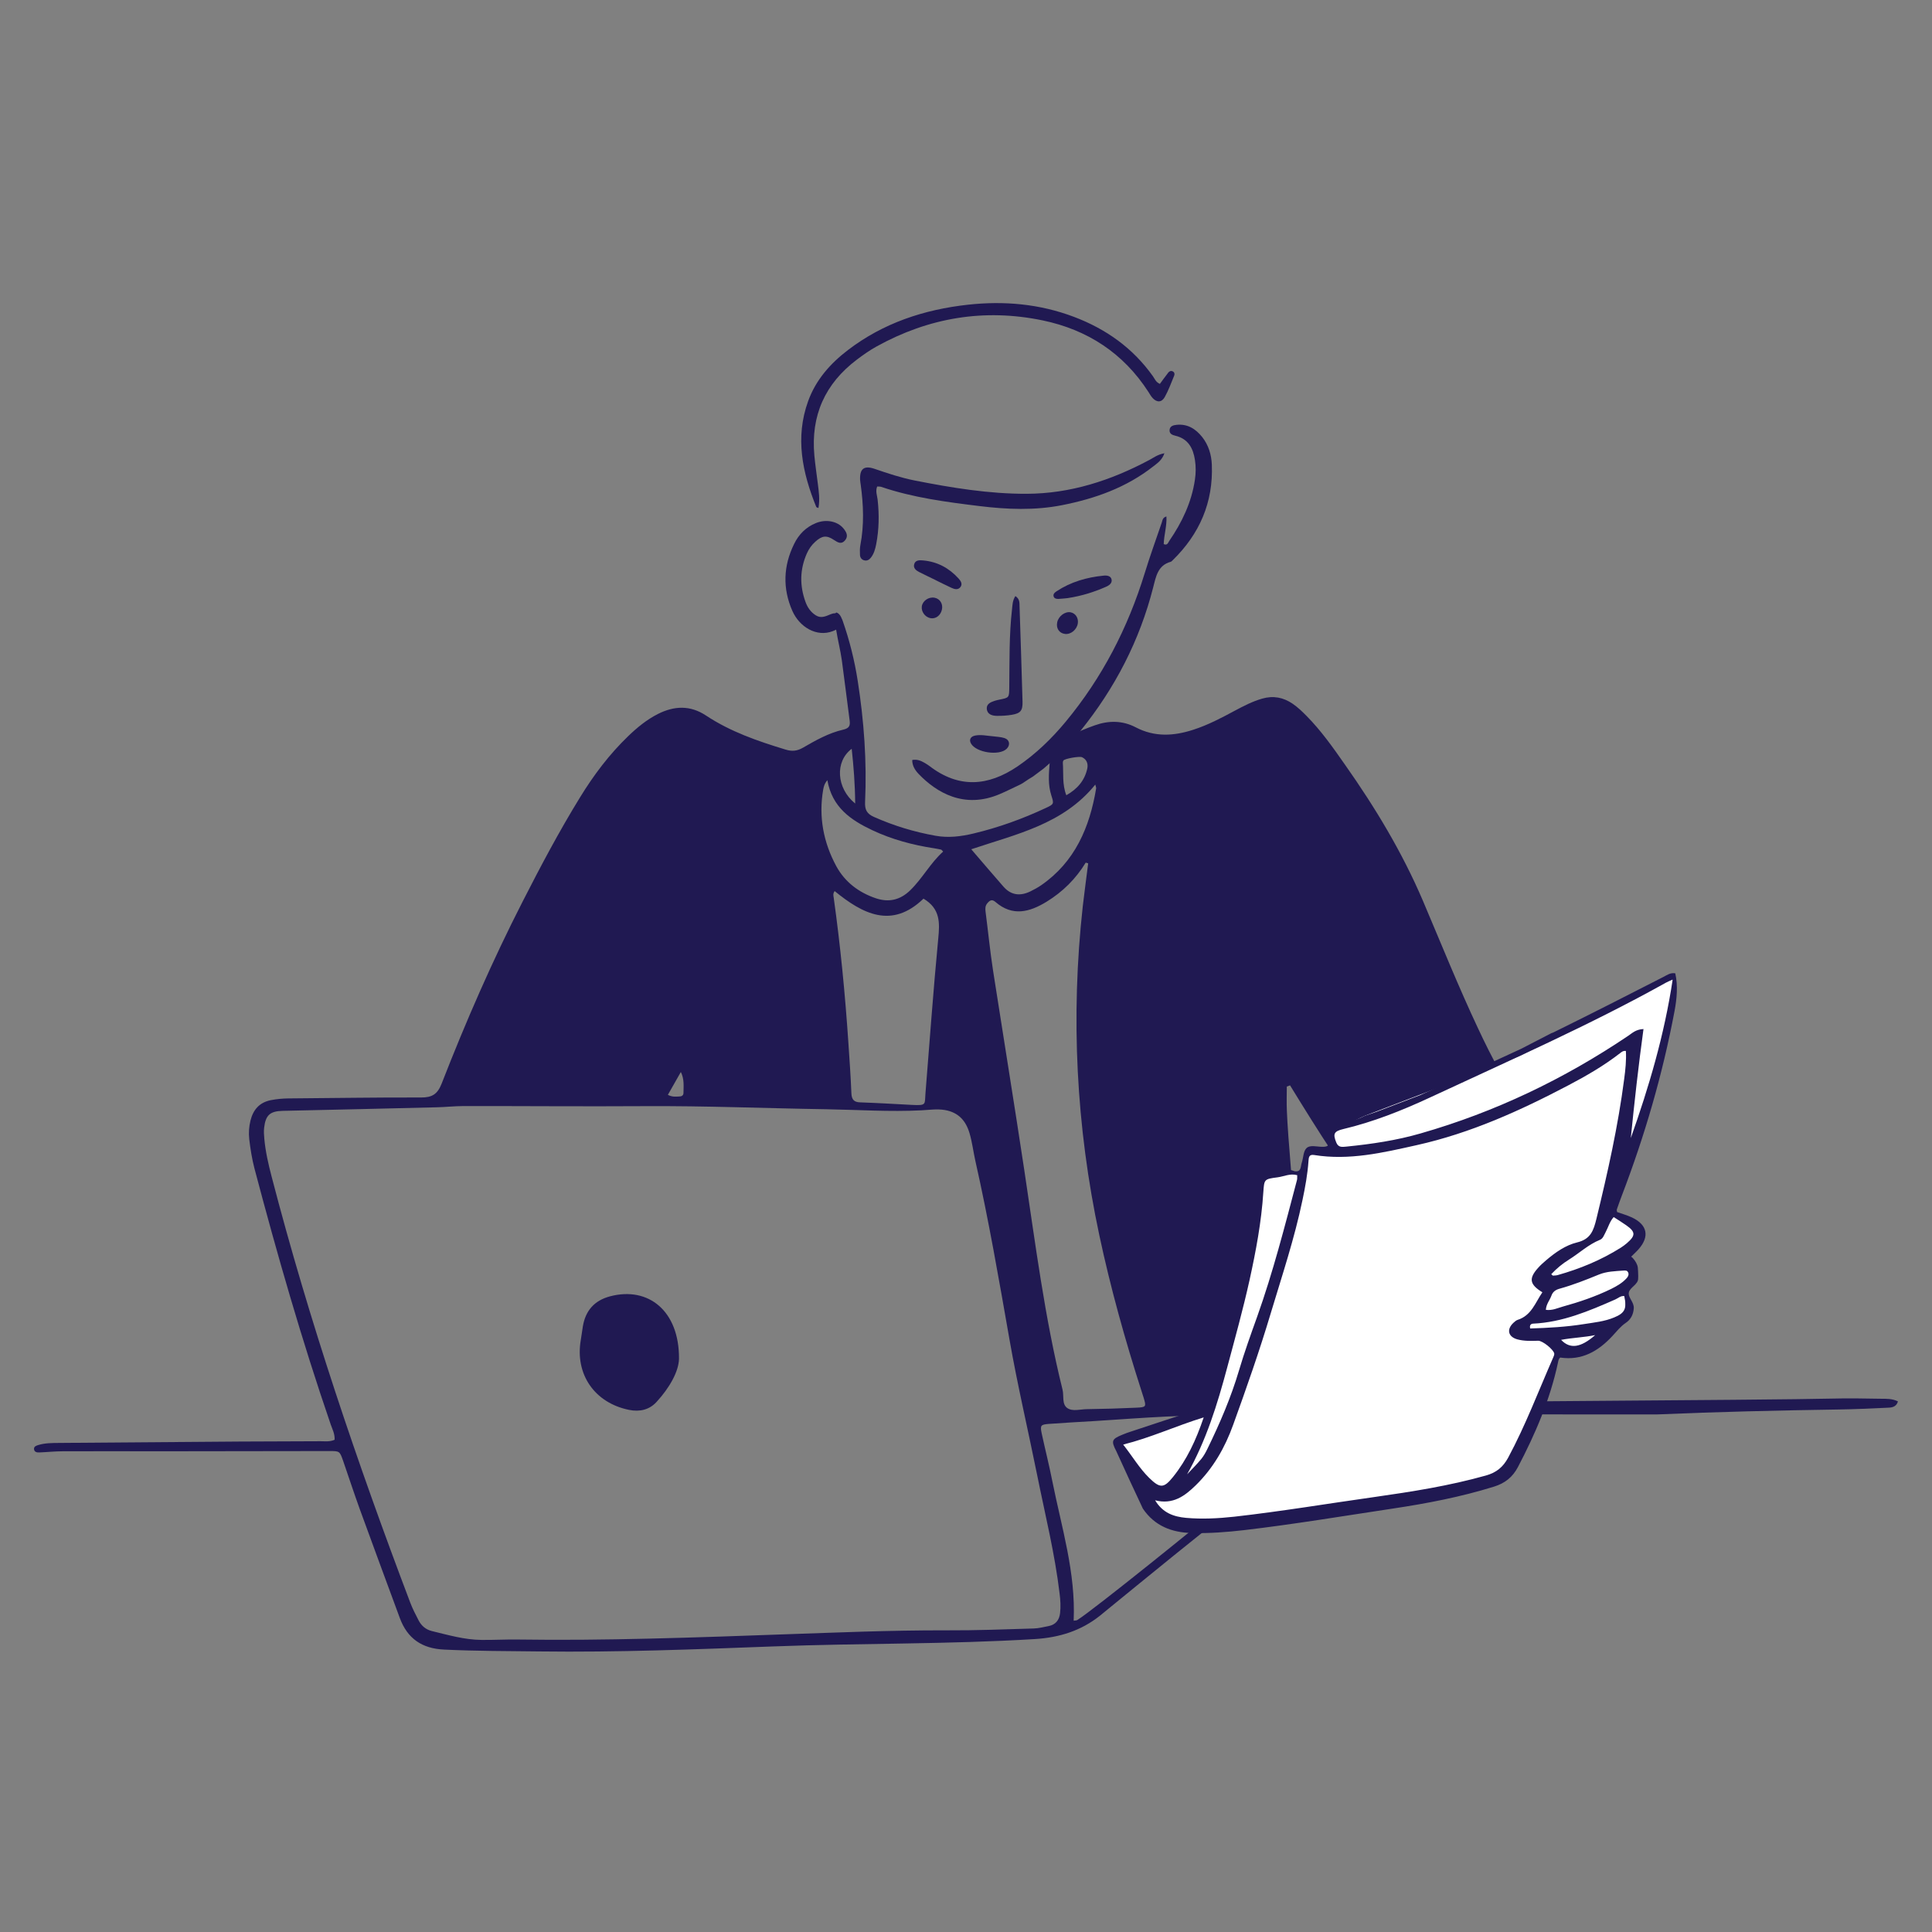 <svg xmlns="http://www.w3.org/2000/svg" viewBox="0 0 250 250" width="250" height="250" preserveAspectRatio="xMidYMid meet" style="width: 100%; height: 100%; transform: translate3d(0px, 0px, 0px); content-visibility: visible;"><rect x="0" y="0" width="250" height="250" fill="#808080" stroke="none"/><defs><clipPath id="__lottie_element_367"><rect width="250" height="250" x="0" y="0"/></clipPath></defs><g clip-path="url(#__lottie_element_367)"><g transform="matrix(1,0,0,1,4.151,79.005)" opacity="1" style="display: block;"><g opacity="1" transform="matrix(1,0,0,1,76.989,95.571)"><path fill="rgb(32,25,82)" fill-opacity="1" d=" M6.722,1.24 C6.69,2.885 5.505,5.001 3.805,6.847 C2.876,7.856 1.633,8.138 0.275,7.865 C-4.202,6.964 -6.762,3.253 -5.982,-1.204 C-5.881,-1.781 -5.817,-2.365 -5.719,-2.943 C-5.374,-4.99 -4.224,-6.297 -2.193,-6.833 C2.756,-8.138 6.762,-4.951 6.722,1.24z"/></g><g opacity="1" transform="matrix(1,0,0,1,99.55,67.535)"><path fill="rgb(32,25,82)" fill-opacity="1" d=" M101.3,8.265 C99.56,6.625 95.27,-0.935 93.75,-2.855 C91.17,-6.105 89.3,-9.755 87.55,-13.485 C85,-18.905 82.77,-24.465 80.43,-29.965 C77.75,-36.245 74.25,-42.045 70.33,-47.605 C68.8,-49.795 67.26,-51.985 65.37,-53.895 C64.81,-54.465 64.24,-55.015 63.57,-55.475 C62.35,-56.305 61.06,-56.555 59.61,-56.135 C58.36,-55.775 57.23,-55.185 56.1,-54.585 C54.36,-53.645 52.61,-52.725 50.72,-52.115 C48.2,-51.295 45.72,-51.135 43.26,-52.425 C41.56,-53.315 39.77,-53.325 37.97,-52.685 C36.91,-52.305 35.87,-51.885 34.87,-51.385 C34.59,-51.255 34.33,-50.975 33.84,-51.125 C33.51,-51.115 33.12,-51.115 32.72,-50.555 C32.37,-50.055 32.12,-49.865 32.17,-49.265 C32.33,-48.765 32.16,-48.255 32.12,-47.745 C32.01,-46.365 31.9,-44.975 32.34,-43.615 C32.69,-42.525 32.7,-42.485 31.62,-41.985 C28.61,-40.575 25.5,-39.455 22.27,-38.685 C20.64,-38.295 19.01,-38.095 17.35,-38.395 C14.61,-38.885 11.96,-39.685 9.4,-40.825 C8.46,-41.235 8.19,-41.775 8.24,-42.775 C8.48,-48.015 8.1,-53.235 7.29,-58.425 C6.88,-61.075 6.23,-63.665 5.35,-66.185 C5.31,-66.315 5.26,-66.425 5.2,-66.535 C5.2,-66.535 5.2,-66.545 5.2,-66.545 C5.09,-66.815 4.95,-67.015 4.8,-67.135 C4.8,-67.135 4.79,-67.145 4.79,-67.145 C4.7,-67.215 4.61,-67.265 4.51,-67.285 C4.31,-67.125 4.28,-66.825 4.3,-66.555 C4.32,-66.115 4.37,-65.675 4.46,-65.245 C4.48,-65.135 4.51,-65.025 4.52,-64.915 C4.72,-63.665 5.05,-62.385 5.23,-61.115 C5.58,-58.525 5.9,-55.925 6.24,-53.325 C6.33,-52.665 6.22,-52.315 5.42,-52.125 C3.53,-51.695 1.84,-50.735 0.18,-49.775 C-0.6,-49.335 -1.25,-49.295 -2.08,-49.555 C-5.67,-50.645 -9.2,-51.865 -12.35,-53.955 C-14.39,-55.305 -16.46,-55.215 -18.58,-54.145 C-20.03,-53.405 -21.26,-52.395 -22.42,-51.275 C-24.86,-48.925 -26.88,-46.245 -28.65,-43.355 C-31.34,-38.985 -33.74,-34.455 -36.07,-29.885 C-39.99,-22.215 -43.43,-14.335 -46.55,-6.325 C-47.1,-4.925 -47.81,-4.515 -49.24,-4.525 C-54.96,-4.545 -60.68,-4.445 -66.4,-4.405 C-67.15,-4.395 -67.89,-4.325 -68.63,-4.185 C-70.13,-3.895 -70.94,-2.945 -71.29,-1.535 C-71.48,-0.755 -71.54,0.045 -71.45,0.855 C-71.3,2.135 -71.1,3.395 -70.78,4.635 C-67.83,15.805 -64.65,26.885 -60.9,37.805 C-60.69,38.405 -60.37,38.975 -60.4,39.765 C-61.03,40.045 -61.62,39.955 -62.2,39.955 C-65.68,39.975 -69.15,39.975 -72.63,39.995 C-80.43,40.055 -88.24,40.115 -96.04,40.175 C-96.95,40.185 -97.86,40.175 -98.74,40.445 C-99.01,40.525 -99.3,40.625 -99.3,40.935 C-99.29,41.345 -98.94,41.425 -98.61,41.405 C-97.6,41.365 -96.59,41.255 -95.58,41.255 C-91.36,41.235 -87.13,41.255 -82.91,41.255 C-75.64,41.245 -68.37,41.235 -61.1,41.225 C-59.75,41.225 -59.75,41.225 -59.3,42.495 C-58.59,44.565 -57.9,46.645 -57.16,48.705 C-55.44,53.425 -53.7,58.135 -51.96,62.845 C-50.98,65.495 -49.09,66.785 -46.24,66.915 C-42.13,67.115 -38.01,67.105 -33.9,67.155 C-23.79,67.285 -13.7,66.885 -3.6,66.505 C7.66,66.075 18.95,66.245 30.21,65.555 C33.39,65.355 36.18,64.485 38.64,62.525 C39.6,61.755 40.54,60.955 41.49,60.195 C41.76,59.975 54.682,49.408 55.052,49.318 C55.002,49.118 54.922,48.938 54.792,48.778 C54.652,48.608 54.452,48.498 54.252,48.388 C52.392,49.978 37.8,61.795 35.71,63.085 C35.59,63.165 35.41,63.145 35.23,63.175 C35.51,56.965 33.67,51.115 32.48,45.175 C32.07,43.085 31.54,41.015 31.09,38.925 C30.88,37.915 30.97,37.795 31.99,37.715 C33.96,37.565 35.93,37.465 37.9,37.345 C40.99,37.145 44.08,36.915 47.18,36.765 C49.95,36.635 52.73,36.585 55.5,36.515 C55.65,36.515 57.657,36.351 57.877,36.421 C57.877,36.421 61.68,35.925 61.68,35.925 C61.68,35.925 66.549,35.209 66.549,35.209 C65.559,28.779 63.07,3.745 62.82,-2.775 C62.77,-3.825 62.81,-4.885 62.81,-5.935 C62.95,-5.995 63.09,-6.045 63.23,-6.095 C66.87,-0.165 70.56,5.725 74.98,11.295 C76.17,11.155 90.68,28.275 90.68,28.275 C90.68,28.275 104.8,16.995 104.8,16.995 C104.57,17.045 101.55,8.495 101.3,8.265z M33.9,-48.125 C34.03,-48.365 35.97,-48.715 36.32,-48.555 C36.94,-48.255 37.12,-47.695 36.99,-47.075 C36.65,-45.535 35.71,-44.445 34.28,-43.635 C33.73,-45.055 33.93,-46.455 33.83,-47.825 C33.82,-47.925 33.85,-48.035 33.9,-48.125z M38.03,-45.015 C38.1,-44.735 38.15,-44.625 38.14,-44.525 C37.3,-39.475 35.4,-35.015 31.02,-31.985 C30.58,-31.685 30.1,-31.425 29.63,-31.195 C28.33,-30.565 27.14,-30.675 26.15,-31.805 C24.79,-33.355 23.45,-34.935 21.98,-36.645 C27.84,-38.615 33.87,-39.875 38.03,-45.015z M6.51,-49.645 C6.76,-47.305 6.94,-45.075 6.96,-42.565 C4.51,-44.545 4.32,-48.015 6.51,-49.645z M2.82,-44.365 C2.89,-44.725 2.95,-45.095 3.36,-45.585 C3.97,-42.075 6.4,-40.415 9.19,-39.105 C11.72,-37.915 14.4,-37.195 17.16,-36.775 C17.47,-36.725 17.79,-36.665 18.1,-36.595 C18.14,-36.585 18.17,-36.525 18.34,-36.345 C16.69,-34.865 15.66,-32.865 14.06,-31.315 C12.78,-30.085 11.32,-29.735 9.63,-30.305 C7.41,-31.055 5.63,-32.415 4.52,-34.445 C2.85,-37.535 2.21,-40.855 2.82,-44.365z M17.71,-25.115 C17.07,-18.425 16.59,-11.715 16.05,-5.015 C15.94,-3.645 16.23,-3.465 14.33,-3.565 C12.09,-3.685 9.85,-3.815 7.61,-3.895 C6.81,-3.915 6.51,-4.255 6.47,-5.045 C6.38,-7.235 6.23,-9.415 6.08,-11.595 C5.66,-17.885 5.05,-24.145 4.18,-30.385 C4.14,-30.635 4.06,-30.895 4.3,-31.235 C7.93,-28.275 11.69,-26.295 15.8,-30.255 C17.98,-28.955 17.91,-27.145 17.71,-25.115z M-15.6,-7.825 C-15.14,-6.905 -15.25,-5.995 -15.26,-5.095 C-15.27,-4.775 -15.52,-4.655 -15.81,-4.655 C-16.23,-4.645 -16.66,-4.555 -17.28,-4.865 C-16.68,-5.915 -16.14,-6.875 -15.6,-7.825z M33.41,59.665 C33.52,60.515 33.57,61.365 33.47,62.225 C33.36,63.115 32.88,63.705 31.98,63.875 C31.35,63.995 30.72,64.165 30.08,64.185 C26.34,64.295 22.6,64.445 18.86,64.425 C11.33,64.405 3.8,64.745 -0.04,64.865 C-14.68,65.395 -25.63,65.775 -36.59,65.615 C-38.19,65.585 -39.79,65.685 -41.39,65.665 C-43.62,65.645 -45.71,65.025 -47.83,64.515 C-48.6,64.325 -49.17,63.835 -49.53,63.145 C-49.92,62.385 -50.32,61.625 -50.62,60.825 C-57.48,42.725 -63.69,24.425 -68.56,5.685 C-68.98,4.075 -69.35,2.465 -69.5,0.805 C-69.54,0.335 -69.58,-0.155 -69.52,-0.625 C-69.33,-2.245 -68.75,-2.755 -67.14,-2.795 C-60.52,-2.945 -53.89,-3.085 -47.27,-3.255 C-46.09,-3.275 -44.92,-3.415 -43.74,-3.415 C-35.95,-3.425 -28.15,-3.355 -20.35,-3.405 C-12.5,-3.455 -4.65,-3.125 3.21,-3.005 C7.32,-2.935 11.42,-2.655 15.54,-2.865 C16.54,-2.915 17.52,-3.075 18.56,-2.905 C20.35,-2.595 21.28,-1.495 21.75,0.075 C22.1,1.245 22.24,2.475 22.51,3.675 C24.24,11.345 25.57,19.075 26.93,26.815 C27.96,32.705 29.34,38.535 30.52,44.395 C31.54,49.475 32.8,54.505 33.41,59.665z M43.33,35.615 C41.2,35.715 39.06,35.775 36.92,35.805 C36.08,35.815 35.1,36.135 34.41,35.665 C33.68,35.155 33.99,34.085 33.79,33.275 C31.47,23.925 30.28,14.375 28.84,4.865 C27.54,-3.745 26.14,-12.335 24.8,-20.945 C24.41,-23.475 24.16,-26.035 23.83,-28.575 C23.78,-28.965 23.78,-29.315 24.04,-29.635 C24.34,-30.005 24.64,-30.235 25.1,-29.835 C27.32,-27.905 29.54,-28.515 31.74,-29.865 C33.81,-31.135 35.51,-32.815 36.79,-34.915 C36.9,-34.885 37.01,-34.855 37.11,-34.825 C36.88,-32.975 36.62,-31.125 36.41,-29.275 C34.83,-14.975 35.55,-0.785 38.55,13.295 C40,20.095 41.86,26.775 43.99,33.395 C44.09,33.695 44.19,34.005 44.28,34.305 C44.64,35.495 44.63,35.555 43.33,35.615z"/></g><g opacity="1" transform="matrix(1,0,0,1,203.424,102.972)"><path fill="rgb(32,25,82)" fill-opacity="1" d=" M38.016,-0.64 C37.786,0.17 37.116,0.17 36.486,0.19 C34.456,0.28 32.426,0.38 30.396,0.41 C22.546,0.53 14.686,0.71 6.836,1.05 C6.466,1.06 -37.617,1.02 -38.017,1.06 C-38.017,1.06 -38.017,-0.33 -38.017,-0.33 C-37.897,-0.34 -37.777,-0.36 -37.657,-0.36 C-29.807,-0.56 21.676,-0.8 29.536,-1 C31.616,-1.06 33.706,-1.01 35.786,-0.98 C36.526,-0.98 37.286,-1 38.016,-0.64z"/></g></g><g transform="matrix(0.998,-0.066,0.066,0.998,139.798,130.628)" opacity="1" style="display: block;"><g opacity="1" transform="matrix(1,0,0,1,39.351,34.243)"><path fill="rgb(255,255,255)" fill-opacity="1" d=" M36.215,-33.192 C36.215,-33.192 18.82,-25.205 17.238,-24.593 C15.656,-23.98 -3.529,-18.096 -3.529,-18.096 C-3.529,-18.096 -7.279,-16.631 -7.279,-16.631 C-7.279,-16.631 -7.753,-15.939 -7.753,-15.939 C-7.753,-15.939 -7.699,-14.826 -7.699,-14.826 C-7.699,-14.826 -7.753,-14.052 -7.753,-14.052 C-7.753,-14.052 -9.477,-13.93 -9.477,-13.93 C-9.477,-13.93 -10.984,-14.201 -10.984,-14.201 C-10.984,-14.201 -11.637,-12.423 -11.637,-12.301 C-11.637,-12.178 -12.057,-11.13 -12.057,-11.13 C-12.057,-11.13 -13.74,-11.502 -13.74,-11.502 C-13.74,-11.502 -16.238,-11.13 -16.238,-11.13 C-16.238,-11.13 -17.378,-10.685 -17.378,-10.685 C-17.378,-10.685 -18.139,-5.961 -18.139,-5.961 C-18.139,-5.961 -19.171,-2.052 -19.171,-2.052 C-19.171,-2.052 -20.311,2.401 -20.311,2.401 C-20.311,2.401 -21.884,7.774 -21.884,7.774 C-21.884,7.774 -25.958,18.473 -25.958,18.473 C-25.958,18.473 -28.943,19.668 -29.54,19.668 C-30.138,19.668 -37.544,22.287 -37.544,22.287 C-37.544,22.287 -37.544,23.414 -37.544,23.414 C-37.544,23.414 -35.676,28.735 -35.676,28.735 C-35.676,28.735 -34.88,31.505 -33.893,31.885 C-32.907,32.265 -31.984,32.971 -30.898,33.079 C-29.812,33.188 -28.238,33.459 -27.695,33.459 C-27.152,33.459 -4.78,31.939 -4.617,31.939 C-4.455,31.939 7.762,30.473 7.762,30.473 C7.762,30.473 12.324,28.627 12.324,28.627 C12.324,28.627 16.45,21.351 16.45,21.351 C16.45,21.351 19.6,13.912 19.6,13.912 C19.6,13.912 22.109,14.129 22.109,14.129 C22.109,14.129 25.518,12.184 25.518,12.184 C25.518,12.184 28.598,10.274 28.497,10.057 C28.395,9.84 28.497,8.211 28.497,8.211 C28.497,8.211 28.497,6.527 28.497,6.527 C28.497,6.527 29.536,5.224 29.536,5.224 C29.536,5.224 29.146,4.434 29.146,4.434 C29.146,4.434 28.178,2.455 28.178,2.455 C28.178,2.455 30.13,1.26 30.13,1.26 C30.13,1.26 31.437,-0.369 31.111,-0.694 C30.785,-1.02 29.158,-2.649 29.158,-2.649 C29.158,-2.649 26.984,-3.626 26.984,-3.626 C26.984,-3.626 31.486,-12.296 31.486,-12.296 C31.486,-12.296 33.027,-16.393 33.027,-16.393 C33.027,-16.393 34.066,-19.855 34.066,-19.855 C34.066,-19.855 35.309,-23.846 35.309,-23.846 C35.309,-23.846 36.73,-28.631 36.73,-28.631 C36.73,-28.631 37.544,-31.59 37.544,-31.59 C37.544,-31.59 37.37,-33.051 37.37,-33.051 C37.37,-33.051 36.975,-33.459 36.975,-33.459 C36.975,-33.459 36.215,-33.192 36.215,-33.192z"/></g><g opacity="1" transform="matrix(1,0,0,1,38.805,34.495)"><path fill="rgb(32,25,82)" fill-opacity="1" d=" M29.515,-5.865 C32.985,-13.405 35.815,-21.175 37.885,-29.215 C38.295,-30.815 38.555,-32.435 38.305,-34.085 C37.675,-34.245 37.205,-33.915 36.725,-33.715 C34.365,-32.715 32.025,-31.685 29.665,-30.685 C27.255,-29.655 24.835,-28.645 22.425,-27.645 C22.215,-27.565 22.005,-27.455 21.785,-27.415 C21.785,-27.415 21.775,-27.405 21.775,-27.405 C21.775,-27.405 17.755,-25.655 17.755,-25.655 C17.755,-25.655 10.375,-22.825 10.375,-22.825 C10.375,-22.825 4.345,-20.545 4.345,-20.545 C4.345,-20.545 -1.245,-18.815 -1.465,-18.755 C-1.685,-18.705 -2.985,-18.345 -2.985,-18.345 C-4.135,-17.825 -5.125,-17.735 -6.115,-17.645 C-7.755,-17.485 -7.955,-17.305 -7.805,-15.655 C-7.735,-14.795 -8.035,-14.645 -8.775,-14.705 C-9.455,-14.755 -10.305,-15.085 -10.795,-14.665 C-11.245,-14.285 -11.275,-13.435 -11.535,-12.815 C-11.705,-12.405 -11.665,-11.745 -12.275,-11.755 C-12.365,-11.755 -12.445,-11.765 -12.515,-11.785 C-12.515,-11.785 -12.525,-11.785 -12.525,-11.785 C-12.595,-11.805 -12.655,-11.835 -12.715,-11.865 C-13.195,-12.085 -13.725,-12.035 -14.025,-12.025 C-14.685,-12.025 -15.345,-11.985 -16.005,-11.905 C-16.315,-11.865 -16.635,-11.815 -16.905,-11.655 C-17.315,-11.405 -17.665,-10.985 -17.725,-10.515 C-18.625,-3.985 -20.455,1.125 -22.045,6.895 C-22.055,6.925 -22.065,6.955 -22.075,6.985 C-22.035,6.995 -21.995,7.015 -21.955,7.025 C-22.305,8.665 -22.895,10.205 -23.425,11.755 C-23.975,13.375 -24.605,14.965 -25.145,16.585 C-25.445,17.485 -25.985,17.935 -26.925,18.155 C-30.095,18.905 -33.235,19.745 -36.385,20.555 C-36.595,20.615 -36.795,20.685 -37.005,20.755 C-38.405,21.225 -38.555,21.435 -37.935,22.835 C-37.195,24.825 -35.775,28.495 -34.995,30.475 C-33.635,32.795 -31.505,33.805 -28.855,34.045 C-26.605,34.245 -24.375,34.225 -22.125,34.115 C-15.665,33.785 -9.235,33.145 -2.785,32.605 C1.685,32.235 6.135,31.685 10.515,30.635 C11.965,30.285 13.005,29.575 13.785,28.295 C16.305,24.175 18.485,19.905 19.815,15.245 C19.895,14.995 19.915,14.715 20.175,14.535 C22.935,15.135 25.155,14.035 27.105,12.185 C27.685,11.635 28.205,11.045 28.915,10.625 C29.585,10.245 29.975,9.625 30.085,8.815 C30.205,8.005 29.405,7.365 29.585,6.715 C29.765,6.065 30.875,5.755 30.905,4.995 C30.915,4.885 30.925,4.785 30.935,4.695 C30.945,4.325 30.975,3.945 30.955,3.565 C30.935,3.165 30.675,2.665 30.415,2.345 C30.315,2.215 30.315,2.215 30.185,2.125 C30.575,1.775 30.915,1.515 31.215,1.215 C32.765,-0.325 32.555,-1.865 30.635,-2.935 C30.035,-3.265 29.375,-3.495 28.755,-3.765 C28.745,-3.895 28.705,-4.015 28.745,-4.105 C28.995,-4.695 29.245,-5.285 29.515,-5.865z M-5.885,-16.815 C-1.975,-17.475 1.785,-18.685 5.465,-20.105 C16.065,-24.215 26.755,-28.095 37.035,-32.965 C37.275,-33.075 37.525,-33.155 37.915,-33.305 C36.365,-26.215 33.935,-19.645 31.155,-13.195 C31.935,-17.845 32.765,-22.485 33.725,-27.165 C32.715,-27.185 32.225,-26.725 31.685,-26.415 C23.035,-21.385 13.865,-17.715 4.075,-15.595 C0.885,-14.895 -2.355,-14.635 -5.615,-14.525 C-6.135,-14.515 -6.675,-14.425 -6.905,-15.145 C-7.285,-16.295 -7.105,-16.605 -5.885,-16.815z M-22.905,12.975 C-21.655,9.295 -20.365,5.615 -19.275,1.885 C-18.205,-1.805 -17.245,-5.525 -16.745,-9.345 C-16.515,-11.005 -16.535,-11.035 -14.785,-11.145 C-13.955,-11.195 -13.135,-11.575 -12.225,-11.255 C-12.255,-11.005 -12.235,-10.795 -12.305,-10.605 C-14.255,-4.795 -16.165,1.035 -18.605,6.675 C-19.585,8.925 -20.565,11.175 -21.415,13.475 C-22.675,16.885 -24.325,20.115 -26.135,23.275 C-26.395,23.735 -26.685,24.195 -27.045,24.575 C-27.655,25.225 -28.345,25.815 -28.995,26.425 C-26.235,22.215 -24.485,17.635 -22.905,12.975z M-33.915,26.565 C-35.095,25.245 -35.875,23.665 -36.995,22.035 C-33.405,21.395 -30.105,20.105 -26.365,19.215 C-27.555,22.105 -28.915,24.555 -30.845,26.655 C-32.115,28.035 -32.615,28.015 -33.915,26.565z M20.435,12.255 C21.955,12.075 23.425,12.135 24.875,11.935 C22.885,13.455 21.505,13.545 20.435,12.255z M27.485,9.815 C26.215,10.255 24.875,10.295 23.545,10.415 C21.215,10.635 18.875,10.605 16.545,10.525 C16.455,10.085 16.685,9.925 16.945,9.925 C20.755,10.005 24.275,8.775 27.775,7.505 C28.165,7.365 28.505,7.055 28.965,7.145 C29.205,8.775 28.915,9.335 27.485,9.815z M29.395,4.885 C28.805,5.445 28.085,5.795 27.345,6.105 C25.265,6.955 23.095,7.535 20.905,7.985 C20.235,8.125 19.575,8.415 18.725,8.255 C18.815,7.505 19.315,7.045 19.565,6.465 C19.775,5.985 20.135,5.755 20.655,5.645 C22.435,5.275 24.165,4.725 25.885,4.145 C26.915,3.805 27.995,3.855 29.065,3.845 C29.325,3.845 29.625,3.845 29.695,4.185 C29.745,4.465 29.605,4.695 29.395,4.885z M29.815,-1.985 C30.985,-1.045 30.965,-0.575 29.745,0.345 C29.485,0.535 29.215,0.715 28.935,0.865 C26.295,2.295 23.485,3.245 20.555,3.865 C20.355,3.905 20.145,3.895 19.935,3.895 C19.895,3.895 19.865,3.835 19.725,3.695 C20.455,3.015 21.265,2.425 22.135,1.965 C23.535,1.215 24.765,0.185 26.305,-0.325 C26.715,-0.455 26.885,-0.925 27.115,-1.285 C27.495,-1.905 27.735,-2.625 28.275,-3.145 C28.805,-2.745 29.325,-2.385 29.815,-1.985z M26.035,-3.085 C25.555,-1.565 25.115,-0.495 23.335,-0.185 C21.825,0.075 20.445,0.915 19.195,1.845 C18.805,2.135 18.425,2.425 18.085,2.765 C16.755,4.055 16.835,4.835 18.425,5.955 C17.425,7.225 16.815,8.865 14.995,9.305 C14.795,9.355 14.615,9.505 14.445,9.635 C13.465,10.425 13.605,11.395 14.775,11.815 C15.645,12.115 16.555,12.145 17.465,12.175 C18.035,12.195 19.395,13.455 19.435,13.975 C19.435,14.125 19.365,14.285 19.285,14.425 C17.095,18.635 15.125,22.975 12.595,27.015 C11.845,28.205 10.945,28.835 9.585,29.125 C4.765,30.145 -0.125,30.585 -5.035,30.955 C-11.105,31.405 -17.175,32.015 -23.255,32.295 C-25.345,32.385 -27.435,32.355 -29.495,32.035 C-31.065,31.785 -32.465,31.215 -33.345,29.505 C-31.085,30.245 -29.485,29.205 -27.985,27.925 C-25.585,25.875 -23.875,23.295 -22.625,20.425 C-20.585,15.775 -18.595,11.105 -16.825,6.355 C-15.045,1.595 -13.115,-3.105 -11.755,-8.005 C-11.295,-9.645 -10.875,-11.305 -10.645,-13.005 C-10.585,-13.445 -10.525,-13.865 -9.875,-13.715 C-5.385,-12.685 -0.975,-13.425 3.475,-14.115 C10.525,-15.205 17.095,-17.675 23.555,-20.545 C25.945,-21.605 28.295,-22.765 30.475,-24.235 C30.695,-24.385 30.905,-24.555 31.265,-24.485 C31.255,-23.265 31.045,-22.065 30.805,-20.875 C29.615,-14.835 27.875,-8.945 26.035,-3.085z"/></g><g opacity="1" transform="matrix(1,0,0,1,26.185,22.67)"><path fill="rgb(207,19,38)" fill-opacity="1" d=" M0.095,0.04 C0.075,0.04 0.045,0.03 0.025,0.02 C-0.015,0 -0.055,-0.02 -0.095,-0.04 C-0.035,-0.01 0.025,0.02 0.095,0.04z"/></g></g><g transform="matrix(0.99,0.139,-0.139,0.99,105.649,35.015)" opacity="1" style="display: block;"><g opacity="1" transform="matrix(1,0,0,1,28.054,39.667)"><path fill="rgb(32,25,82)" fill-opacity="1" d=" M26.12,-21.89 C25.89,-23.17 25.35,-24.35 24.39,-25.27 C23.41,-26.2 22.27,-26.72 20.89,-26.38 C20.48,-26.28 20.02,-26.1 20.08,-25.55 C20.14,-25.07 20.55,-25 20.92,-24.96 C22.62,-24.8 23.43,-23.68 23.87,-22.2 C24.12,-21.38 24.23,-20.53 24.22,-19.67 C24.2,-16.72 23.34,-13.99 22.04,-11.38 C21.91,-11.13 21.89,-10.71 21.38,-10.86 C21.25,-12.03 21.47,-13.23 21.23,-14.45 C20.74,-14.23 20.8,-13.87 20.74,-13.57 C20.31,-11.32 19.83,-9.07 19.47,-6.8 C18.3,0.51 15.9,7.37 12,13.69 C10.5,16.12 8.77,18.33 6.65,20.26 C3.22,23.36 -0.48,24.16 -4.64,21.81 C-4.88,21.68 -5.12,21.57 -5.37,21.47 C-5.87,21.27 -6.38,21.14 -6.97,21.34 C-6.87,22.09 -6.42,22.6 -5.88,23.03 C-3.28,25.06 0.56,26.72 4.84,24.15 C5.71,23.63 6.54,23.04 7.39,22.49 C7.69,22.29 8.06,21.87 8.79,21.3 C8.79,21.3 10.02,20.08 10.02,20.08 C11.59,18.31 12.92,16.51 14.07,14.58 C17.72,8.49 20.03,1.94 20.81,-5.13 C20.97,-6.55 21,-8.03 22.6,-8.72 C22.69,-8.76 22.75,-8.87 22.82,-8.95 C25.79,-12.79 26.99,-17.09 26.12,-21.89z M-19.12,6.04 C-18.76,5.75 -18.51,5.32 -18.48,4.85 C-18.84,3.94 -19.29,3.7 -20.02,4.11 C-20.64,4.47 -21.19,4.87 -21.94,4.53 C-22.65,4.21 -23.15,3.66 -23.5,2.99 C-24.55,1.01 -24.81,-1.06 -24.2,-3.22 C-24.02,-3.85 -23.73,-4.42 -23.31,-4.91 C-22.56,-5.8 -22,-5.96 -20.95,-5.45 C-20.41,-5.19 -19.93,-5 -19.55,-5.58 C-19.14,-6.21 -19.51,-6.7 -19.97,-7.12 C-20.87,-7.93 -22.36,-8 -23.57,-7.3 C-24.79,-6.6 -25.58,-5.52 -26,-4.22 C-26.99,-1.21 -26.69,1.69 -25.01,4.4 C-23.8,6.33 -21.44,7.34 -19.48,6.26 C-19.48,6.26 -19.12,6.04 -19.12,6.04z"/></g><g opacity="1" transform="matrix(1,0,0,1,24.024,15.322)"><path fill="rgb(32,25,82)" fill-opacity="1" d=" M-19.497,15.072 C-19.692,15.02 -19.769,15.023 -19.787,14.992 C-22.197,10.83 -23.775,6.477 -22.742,1.565 C-22.14,-1.301 -20.584,-3.651 -18.564,-5.698 C-14.51,-9.808 -9.531,-12.266 -3.995,-13.675 C0.576,-14.839 5.183,-15.072 9.811,-14.028 C14.135,-13.052 17.924,-11.095 20.997,-7.845 C21.283,-7.544 21.481,-7.131 22.036,-6.981 C22.319,-7.504 22.6,-8.053 22.912,-8.584 C23.018,-8.765 23.21,-8.894 23.451,-8.818 C23.7,-8.739 23.774,-8.509 23.723,-8.31 C23.473,-7.329 23.261,-6.329 22.899,-5.388 C22.605,-4.622 21.994,-4.524 21.367,-5.03 C21.121,-5.229 20.926,-5.493 20.717,-5.736 C16.804,-10.273 11.762,-12.621 5.872,-13.008 C-1.833,-13.515 -8.796,-11.315 -14.967,-6.667 C-15.774,-6.059 -16.52,-5.359 -17.236,-4.643 C-20.896,-0.982 -22.155,3.38 -20.962,8.425 C-20.68,9.619 -20.327,10.798 -20.009,11.983 C-19.746,12.959 -19.454,13.93 -19.497,15.072z"/></g><g opacity="1" transform="matrix(1,0,0,1,28.496,26.736)"><path fill="rgb(32,25,82)" fill-opacity="1" d=" M19.394,-9.583 C19.206,-8.646 18.667,-8.186 18.206,-7.706 C15.136,-4.507 11.326,-2.518 7.195,-1.085 C3.775,0.101 0.215,0.45 -3.372,0.514 C-7.698,0.59 -12.026,0.634 -16.307,-0.182 C-16.451,-0.209 -16.608,-0.169 -16.824,-0.156 C-16.993,0.473 -16.664,1.007 -16.527,1.546 C-16.049,3.424 -15.815,5.321 -15.915,7.257 C-15.948,7.902 -16.028,8.536 -16.368,9.104 C-16.543,9.398 -16.802,9.583 -17.157,9.544 C-17.517,9.504 -17.737,9.254 -17.801,8.924 C-17.881,8.507 -17.947,8.076 -17.926,7.656 C-17.793,5.008 -18.255,2.445 -18.969,-0.087 C-19.027,-0.292 -19.098,-0.495 -19.137,-0.705 C-19.394,-2.098 -18.906,-2.645 -17.484,-2.372 C-15.699,-2.029 -13.919,-1.698 -12.102,-1.598 C-7.243,-1.33 -2.38,-1.216 2.451,-1.908 C8.075,-2.714 13.027,-5.135 17.581,-8.453 C18.094,-8.827 18.544,-9.305 19.394,-9.583z"/></g><g opacity="1" transform="matrix(1,0,0,1,31.971,46.022)"><path fill="rgb(32,25,82)" fill-opacity="1" d=" M-0.615,-7.883 C0.018,-7.586 0.028,-7.077 0.103,-6.645 C0.812,-2.598 1.511,1.45 2.198,5.501 C2.396,6.664 2.165,7.055 1.054,7.404 C0.447,7.595 -0.188,7.721 -0.82,7.803 C-1.428,7.882 -2.081,7.799 -2.249,7.094 C-2.396,6.472 -1.879,6.155 -1.38,5.915 C-1.188,5.823 -0.988,5.747 -0.787,5.676 C0.429,5.25 0.415,5.252 0.242,3.904 C-0.186,0.57 -0.721,-2.753 -0.808,-6.122 C-0.823,-6.676 -0.909,-7.258 -0.615,-7.883z"/></g><g opacity="1" transform="matrix(1,0,0,1,38.499,40.643)"><path fill="rgb(32,25,82)" fill-opacity="1" d=" M1.351,-0.115 C1.332,0.719 0.641,1.456 -0.122,1.457 C-0.869,1.459 -1.366,0.888 -1.309,0.096 C-1.252,-0.719 -0.492,-1.459 0.241,-1.417 C0.883,-1.38 1.366,-0.813 1.351,-0.115z"/></g><g opacity="1" transform="matrix(1,0,0,1,20.898,41.157)"><path fill="rgb(32,25,82)" fill-opacity="1" d=" M0.13,-1.351 C0.851,-1.316 1.352,-0.703 1.283,0.062 C1.214,0.835 0.637,1.387 -0.053,1.341 C-0.751,1.294 -1.352,0.667 -1.35,-0.016 C-1.348,-0.744 -0.634,-1.388 0.13,-1.351z"/></g></g><g transform="matrix(0.899,0.438,-0.438,0.899,118.766,71.176)" opacity="1" style="display: block;"><g opacity="1" transform="matrix(1,0,0,1,3.71,1.378)"><path fill="rgb(32,25,82)" fill-opacity="1" d=" M0.089,1.108 C-0.708,1.108 -1.504,1.117 -2.301,1.105 C-2.743,1.098 -3.213,0.995 -3.322,0.518 C-3.46,-0.086 -2.944,-0.303 -2.499,-0.473 C-0.78,-1.127 0.938,-1.057 2.631,-0.382 C3.023,-0.226 3.461,0.017 3.339,0.537 C3.224,1.032 2.751,1.102 2.318,1.111 C1.575,1.127 0.832,1.115 0.089,1.115 C0.089,1.115 0.089,1.108 0.089,1.108z"/></g></g><g transform="matrix(0.99,-0.139,0.139,0.99,135.762,75.13)" opacity="1" style="display: block;"><g opacity="1" transform="matrix(1,0,0,1,4.14,1.413)"><path fill="rgb(32,25,82)" fill-opacity="1" d=" M-2.09,1.163 C-2.319,1.152 -2.797,1.145 -3.272,1.103 C-3.538,1.079 -3.821,0.977 -3.856,0.673 C-3.891,0.371 -3.638,0.21 -3.395,0.094 C-1.387,-0.864 0.748,-1.163 2.946,-1.07 C3.362,-1.053 3.872,-0.914 3.882,-0.399 C3.891,0.081 3.418,0.296 3.014,0.409 C1.427,0.852 -0.188,1.139 -2.09,1.163z"/></g></g><g transform="matrix(0.99,0.139,-0.139,0.99,125.289,94.505)" opacity="1" style="display: block;"><g opacity="1" transform="matrix(1,0,0,1,2.966,1.496)"><path fill="rgb(32,25,82)" fill-opacity="1" d=" M0.232,-1.175 C0.762,-1.174 1.304,-1.246 1.818,-1.157 C2.512,-1.036 2.716,-0.378 2.296,0.174 C1.482,1.246 -1.552,1.225 -2.377,0.143 C-2.716,-0.301 -2.567,-0.75 -1.977,-0.954 C-1.262,-1.2 -0.508,-1.132 0.232,-1.175z"/></g></g></g></svg>